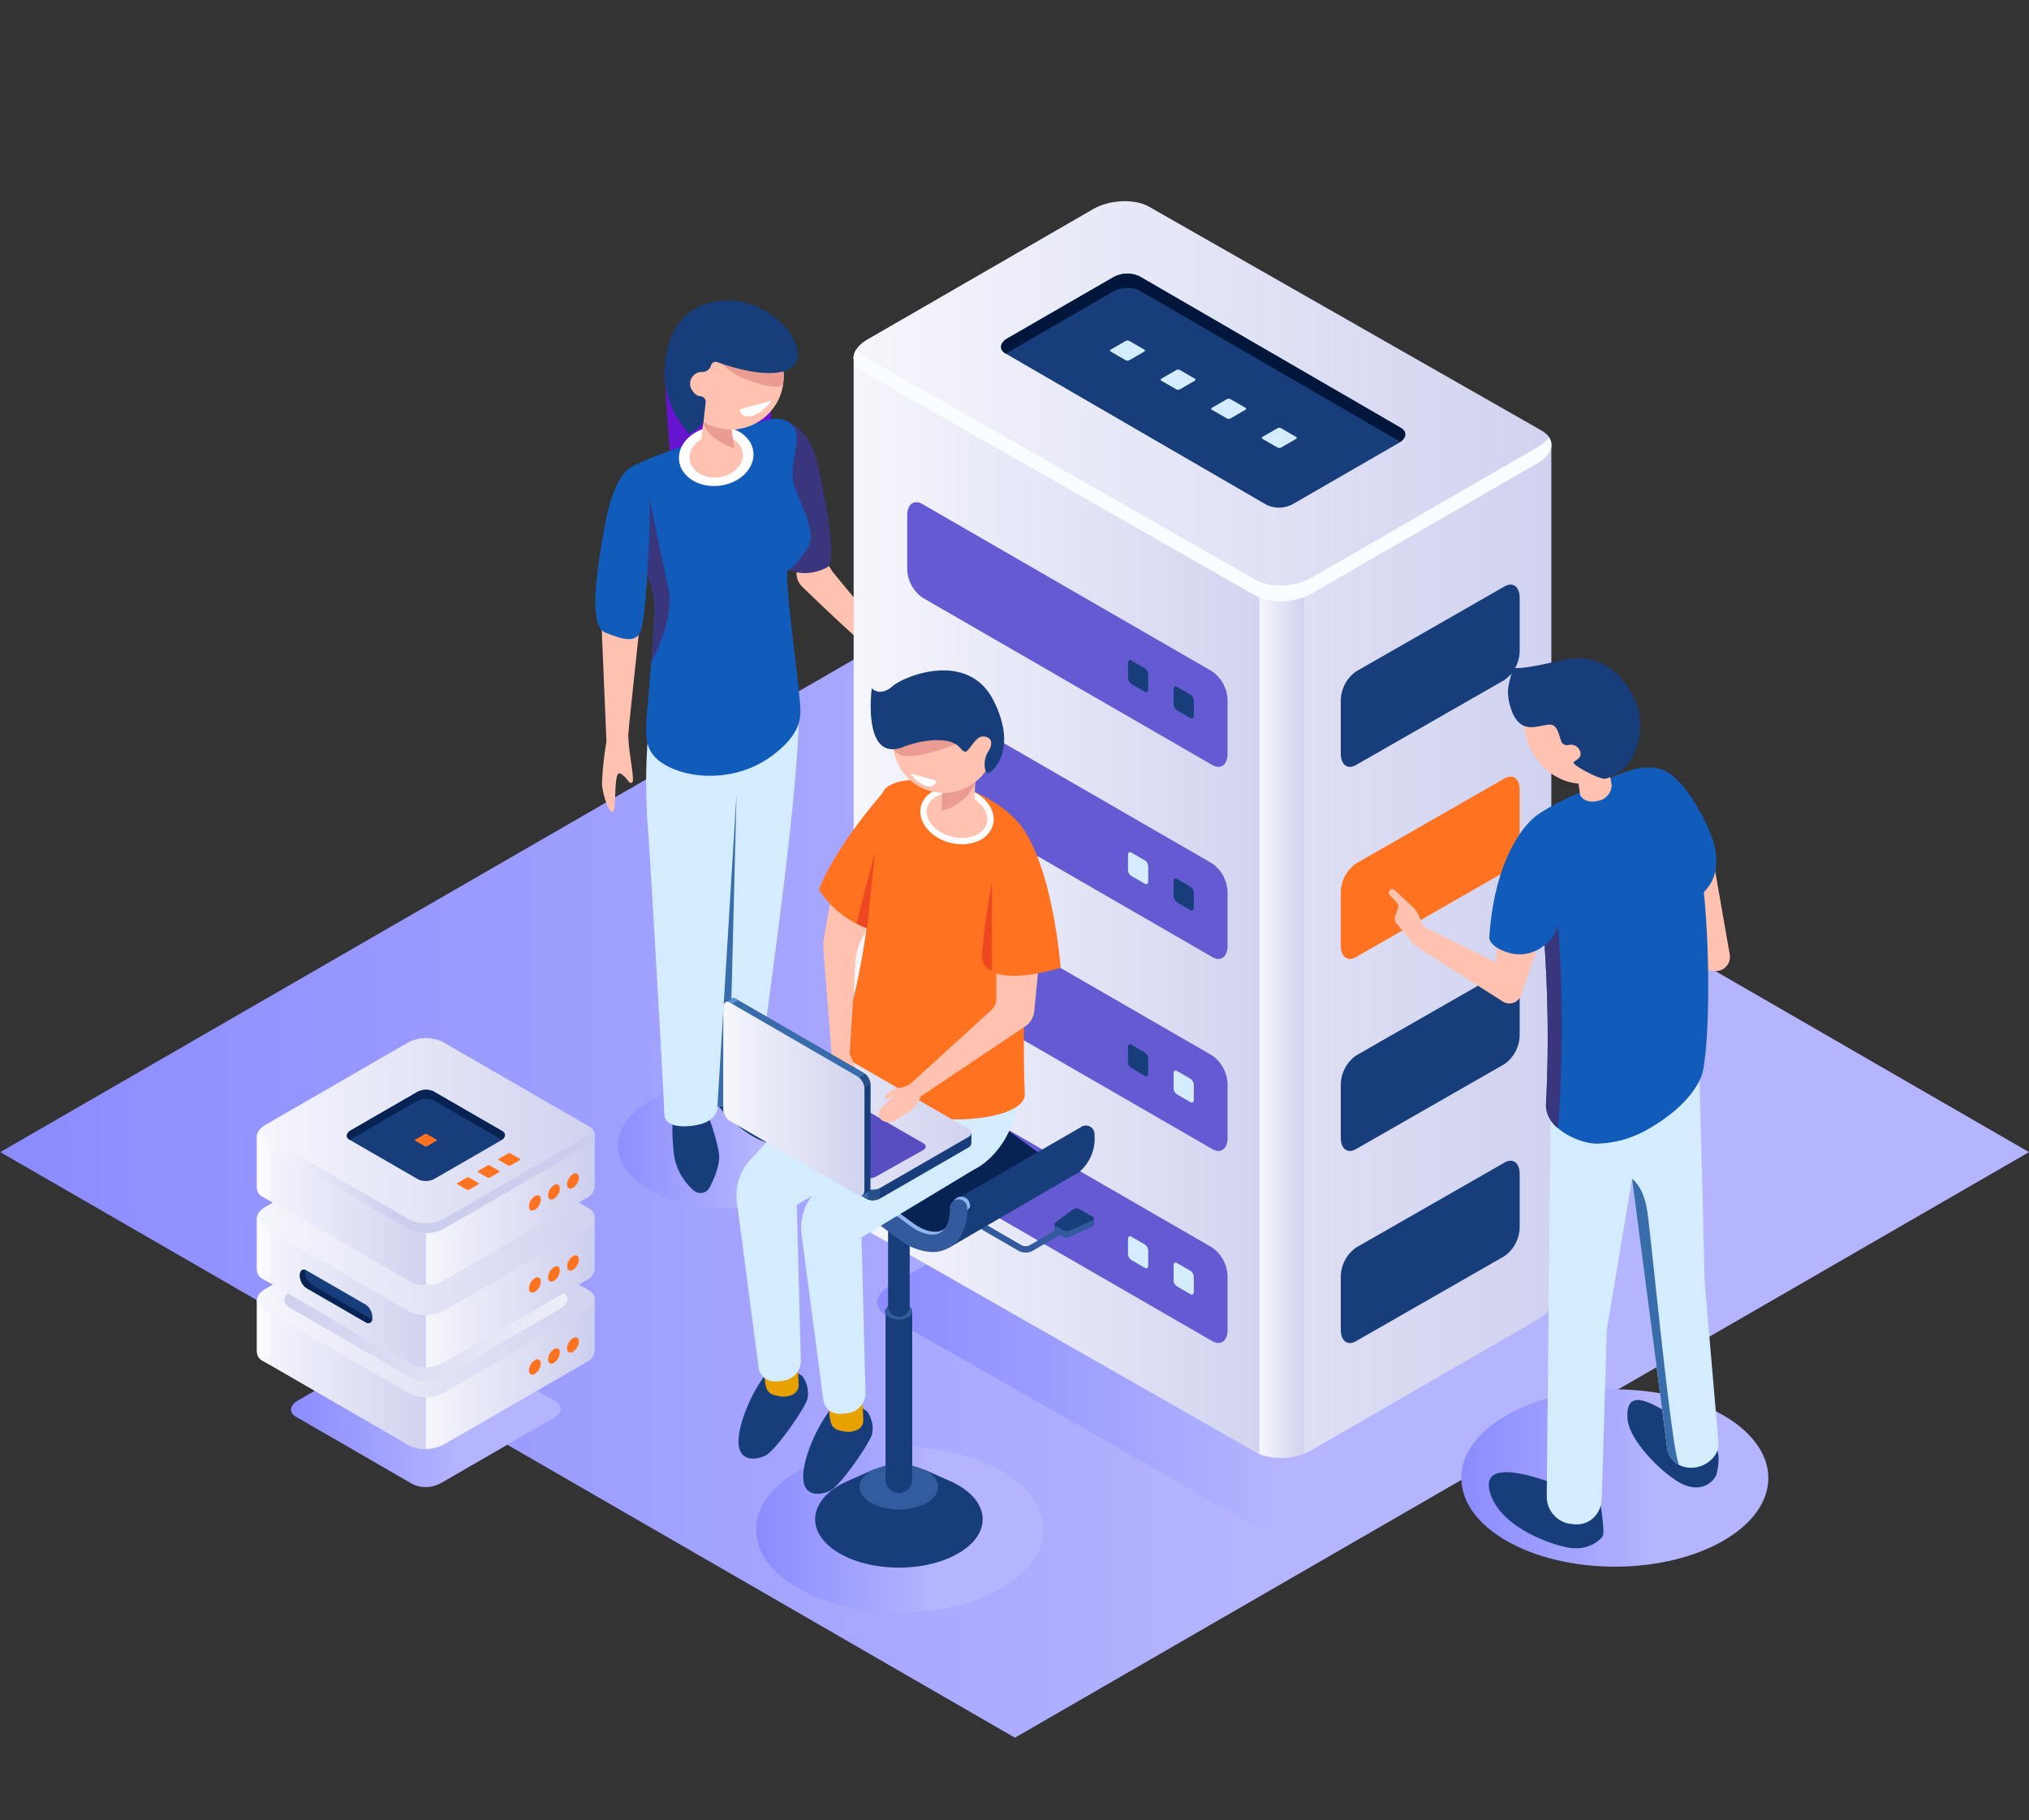 <svg xmlns="http://www.w3.org/2000/svg" xmlns:xlink="http://www.w3.org/1999/xlink" width="330.043" height="296" viewBox="0 0 330.043 296"><rect x="0" y="0" width="330.043" height="296" fill="#333333" stroke="none"/><defs><linearGradient id="a" y1="0.5" x2="1" y2="0.5" gradientUnits="objectBoundingBox"><stop offset="0" stop-color="#8b8bff"/><stop offset="0.617" stop-color="#b4b4ff"/></linearGradient><clipPath id="b"><rect width="330" height="295" fill="#fff"/></clipPath><linearGradient id="f" x1="-0.219" y1="0.5" x2="1.119" y2="0.5" gradientUnits="objectBoundingBox"><stop offset="0" stop-color="#fff"/><stop offset="0" stop-color="#fefeff"/><stop offset="1" stop-color="#ccceee"/></linearGradient><linearGradient id="k" x1="0.376" y1="0.5" x2="1.01" y2="0.5" gradientUnits="objectBoundingBox"><stop offset="0" stop-color="#fff"/><stop offset="1" stop-color="#ccceee"/></linearGradient><linearGradient id="m" x1="-0.273" x2="8.009" xlink:href="#k"/><linearGradient id="p" x1="1.539" x2="-0.068" xlink:href="#k"/><linearGradient id="ab" x1="-0.033" x2="0.409" xlink:href="#k"/><radialGradient id="ad" cx="-6.323" cy="0.107" r="7.399" gradientTransform="translate(0.099) scale(0.803 1)" gradientUnits="objectBoundingBox"><stop offset="0" stop-color="#01c8ef"/><stop offset="0.089" stop-color="#02bee8"/><stop offset="0.239" stop-color="#07a4d7"/><stop offset="0.429" stop-color="#107bba"/><stop offset="0.446" stop-color="#1177b8"/><stop offset="1" stop-color="#112564"/></radialGradient></defs><g transform="translate(-1231 -1377)"><rect width="330" height="296" transform="translate(1231 1377)" fill="rgba(255,234,234,0)" opacity="0.96"/><path d="M629.252,329.815,464.262,234.6l-165.01,95.211L464.3,425.047Z" transform="translate(931.792 1234.552)" fill="url(#a)"/><g transform="translate(1231 1377)" clip-path="url(#b)"><g transform="translate(-184.374 -8.607)"><g transform="translate(281.204 57.48)"><path d="M333.38,246.587c-6.926,4-18.157,4-25.084,0s-6.927-10.484,0-14.482,18.157-4,25.085,0S340.307,242.588,333.38,246.587Z" transform="translate(-299.416 -101.94)" fill="url(#a)"/><path d="M24.971,0c13.791,0,24.97,6.455,24.97,14.417S38.762,28.834,24.971,28.834,0,22.379,0,14.417,11.18,0,24.971,0Z" transform="translate(140.872 177.077)" fill="url(#a)"/><path d="M313.013,77.594s.463,9.538,1.188,15.949,16.164-4.924,16.164-4.924v-7.3Z" transform="translate(-301.763 -66.068)" fill="#6614cf"/><g transform="translate(0 3.455)"><path d="M323.738,231.872c.232.579,4.232,5.449,8.231,6.666a9.2,9.2,0,0,0,3.675.508,1.211,1.211,0,0,0,.985-1.614,15.2,15.2,0,0,0-7.674-8.458C322.172,225.611,323.738,231.872,323.738,231.872Z" transform="translate(-304.265 -105.129)" fill="#173d7a"/><path d="M320.3,235.53a33.109,33.109,0,0,1,1.971,6.492c.282,1.8-.707,4.146-1.522,5.7a1.664,1.664,0,0,1-2.594.449,9.623,9.623,0,0,1-3.246-6.206c-.464-4.985,0-5.855,0-5.855Z" transform="translate(-302.164 -106.916)" fill="#173d7a"/><path d="M309.342,155.059a94.9,94.9,0,0,0,0,13.245c.522,6.956,2.39,39.488,2.738,47.314,0,0-.174,2.37,4.413,1.848s4.217-3.152,4.217-3.152,6.442-.087,6.645-3.884,6.6-45.342,6.6-60.279Z" transform="translate(-300.839 -86.701)" fill="#d4ecff"/><path d="M343.925,113.977l3.156,4.889,10.849,13.1a2.431,2.431,0,0,1-1.723,1.534c-1.055.249-10.179-8.457-14.12-12.277a3.026,3.026,0,0,1-.416-3.845Z" transform="translate(-308.429 -78.137)" fill="#ffc2b0"/><path d="M336.714,87.689s5.014-.131,6.758,7.116,3.111,16.318,1.593,17.072c-4.557,2.263-7.44-.385-7.44-.385Z" transform="translate(-307.375 -71.913)" fill="#3a367e"/><path d="M330.488,88a4.1,4.1,0,0,0-2.706-.149c-4.271,1.227-20.331,5.939-22.978,8.2-3.058,2.614,4.586,17.3,4.476,22.117s-.653,10.493-1.078,15.729-1,8.106,3.28,10.33,11.593,2.329,17.065-1.841,4.48-7.023,4.252-10.051-2.091-16.12-1.929-19.837a14.07,14.07,0,0,0,3.357-3.857c1.428-2.436-1.1-6.914-2.142-9.826s.591-6.24.267-8.615A2.7,2.7,0,0,0,330.488,88Z" transform="translate(-299.648 -71.912)" fill="#115cbb"/><ellipse cx="6.083" cy="4.829" rx="6.083" ry="4.829" transform="translate(13.025 17.847) rotate(-7.296)" fill="#fff"/><path d="M327.015,94.037c.242,1.891-1.492,3.67-3.874,3.976s-4.508-.981-4.751-2.871,1.492-3.67,3.874-3.976S326.773,92.146,327.015,94.037Z" transform="translate(-303.031 -72.725)" fill="#ffc2b0"/><path d="M325.2,86.337s-2.9-2.384-3.468-1.176-1.039,6.39-1.039,6.39L326.45,93.1l-.874-5.25S326.727,86.869,325.2,86.337Z" transform="translate(-303.581 -71.233)" fill="#ffc2b0"/><circle cx="8.596" cy="8.596" r="8.596" transform="translate(13.116 0.656) rotate(-2.188)" fill="#ffc2b0"/><path d="M321.481,87.107c-.051.27-.1.561-.147.857.579,2.99,5.054,4.3,5.054,4.3l-.662-3.973s.543-.46.389-.921C324.347,86.812,322.118,86.318,321.481,87.107Z" transform="translate(-303.733 -71.678)" fill="#ea9c92"/><circle cx="8.596" cy="8.596" r="8.596" transform="translate(13.116 0.656) rotate(-2.188)" fill="#ffc2b0"/><path d="M299.392,126.378l.962,23,3.363.347,2.189-20.708Z" transform="translate(-298.538 -81.073)" fill="#ffc2b0"/><path d="M312.554,118.969c-1.114-4.912-3.312-15.765-3.312-15.765L308.3,114c1.084,3.2,2.016,6.139,1.977,7.842-.065,2.827-.28,5.951-.531,9.108v.01S313.667,123.881,312.554,118.969Z" transform="translate(-300.648 -75.586)" fill="#3a367e"/><path d="M304.071,98.026s-2.69,1.027-4.212,9.288-2.66,16.534.053,17.6,4.98,1.868,5.778-.341,1.292-12.854,1.393-16.684S307.33,98.782,304.071,98.026Z" transform="translate(-298.273 -74.36)" fill="#115cbb"/><path d="M360.86,136.222a7.215,7.215,0,0,1,2.509,1.682,16.242,16.242,0,0,1,1.714,2.3c.838,1.249,1.544,3.95,1.033,4.287s-3.432-4.522-3.9-3.392,0,2.174-.6,2.191-2.7-4.884-4.353-6.4S360.86,136.222,360.86,136.222Z" transform="translate(-312.163 -83.347)" fill="#ffc2b0"/><path d="M324.308,218.472a13.17,13.17,0,0,0,1.841-.191h0l1.261-50.57Z" transform="translate(-304.437 -90.859)" fill="#396caa"/></g><path d="M300.45,155.4a52.034,52.034,0,0,0-.755,7.089c.134,1.72,1.054,4.557,1.752,4.5s.023-6.916,1.25-6.233,1.356,1.854,1.912,1.44-.969-6.273-.562-8.815S300.45,155.4,300.45,155.4Z" transform="translate(-298.606 -83.828)" fill="#ffc2b0"/><path d="M329.546,78.291c4.312,1.531,5.152.6,5.193.547.04-.26.071-.524.087-.791a8.575,8.575,0,0,0-.287-2.746l-11.188-1.51a12.194,12.194,0,0,0,6.195,4.5Z" transform="translate(-304.211 -65.167)" fill="#ea9c92"/><path d="M332.686,66.808c-1.017-.872-4.684-5.179-11.253-4.162-4.106.635-7.568,3.436-8.335,9.825a14.687,14.687,0,0,0,3.973,11.681,3.53,3.53,0,0,0,.467-.237c1.646-1.083,1.823-1.678,1.823-1.684l.364-3.261a.912.912,0,0,0-.82-.9,1.641,1.641,0,0,1-1.2-.733,1.918,1.918,0,0,1,1.379-3.231,1.448,1.448,0,0,0,1.508-1.072.771.771,0,0,1,1.007-.524c2.147.777,7.438,2.452,10.843,1.488C336.792,72.761,333.7,67.679,332.686,66.808Z" transform="translate(-301.76 -62.492)" fill="#173d7a"/><path d="M331.574,84.55l2.629-.722a6.344,6.344,0,0,1-3.088,2.478c-1.833.5-2.118-1.048-2.118-1.048Z" transform="translate(-305.547 -67.543)" fill="#fff"/></g><g transform="translate(323.217 41.325)"><path d="M419.357,304.7l-59.524-33.941c-2.177-1.257-1.9-3.452.609-4.9l34.249-19.773c2.513-1.452,6.316-1.609,8.493-.353l59.525,33.942c2.177,1.256,1.9,3.452-.61,4.9L427.85,304.348C425.336,305.8,421.534,305.957,419.357,304.7Z" transform="translate(-354.513 -89.519)" fill="url(#a)"/><path d="M466.826,225.795h0V86.832l-55.245-14.46L401.4,66.5c-2.335-1.349-6.414-1.179-9.111.378L382.8,72.356l-29.465-.016,8.725,134.15a2.64,2.64,0,0,0,1.565,2.441l55.13,41.6c2.335,1.348,6.414,1.179,9.111-.378l36.741-21.213C466.163,228.04,466.913,226.878,466.826,225.795Z" transform="translate(-353.323 -47.069)" fill="url(#f)"/><path d="M397.177,65.6a10.515,10.515,0,0,0-4.884,1.281L382.8,72.358l-29.465-.016V211.679a2.641,2.641,0,0,0,1.565,2.442l63.855,36.411a8.24,8.24,0,0,0,4.228.9l.659-140.207Z" transform="translate(-353.321 -47.071)" fill="url(#f)"/><path d="M439.817,264.459a10.384,10.384,0,0,0,7.284-.083V123.21h-7.284Z" transform="translate(-373.799 -60.712)" fill="url(#f)"/><path d="M418.751,105.5,354.9,69.085c-2.336-1.349-2.042-3.7.654-5.26l36.741-21.213c2.7-1.557,6.776-1.726,9.111-.378l63.856,36.411c2.335,1.349,2.042,3.7-.654,5.26l-36.741,21.213C425.166,106.675,421.087,106.844,418.751,105.5Z" transform="translate(-353.319 -41.325)" fill="url(#f)"/><path d="M464.6,88.812l-36.741,21.213c-2.7,1.557-6.776,1.726-9.111.378L354.9,73.991a3.513,3.513,0,0,1-1.165-1.034c-.8,1.291-.439,2.692,1.165,3.618l63.855,36.411c2.335,1.348,6.414,1.179,9.111-.378L464.6,91.4c2.1-1.21,2.732-2.9,1.82-4.226a5.094,5.094,0,0,1-1.82,1.638Z" transform="translate(-353.319 -48.814)" fill="#fafdff"/><g transform="translate(23.987 11.78)"><path d="M428,94.394,385.485,69.75c-1.093-.631-.956-1.733.306-2.461l17.193-9.927a4.742,4.742,0,0,1,4.263-.177l24.792,14.371,17.722,10.273c1.093.631.956,1.733-.306,2.461l-17.193,9.927a4.739,4.739,0,0,1-4.262.177Z" transform="translate(-384.747 -56.759)" fill="#173d7a"/><g transform="translate(17.734 10.878)"><path d="M410.548,74.231l-2.464-1.423c-.151-.087-.132-.24.043-.34l2.378-1.373a.655.655,0,0,1,.59-.024l2.464,1.422c.151.088.132.24-.042.34l-2.379,1.374a.657.657,0,0,1-.59.024Z" transform="translate(-407.982 -71.012)" fill="#d4ecff"/><path d="M421.331,80.431l-2.463-1.422c-.151-.088-.133-.24.042-.34l2.379-1.374a.657.657,0,0,1,.59-.024l2.463,1.423c.151.087.133.24-.042.34l-2.379,1.373a.655.655,0,0,1-.59.024Z" transform="translate(-410.536 -72.48)" fill="#d4ecff"/><path d="M432.115,86.632l-2.464-1.423c-.151-.087-.132-.24.042-.34l2.379-1.373a.652.652,0,0,1,.59-.024l2.464,1.422c.151.087.132.24-.043.34L432.7,86.608a.657.657,0,0,1-.59.024Z" transform="translate(-413.089 -73.948)" fill="#d4ecff"/><path d="M442.9,92.832l-2.464-1.422c-.151-.088-.132-.24.043-.341l2.378-1.373a.657.657,0,0,1,.59-.024l2.464,1.422c.151.088.132.24-.042.341l-2.379,1.373a.654.654,0,0,1-.59.024Z" transform="translate(-415.642 -75.416)" fill="#d4ecff"/></g><path d="M385.485,69.75l.05.029a2.94,2.94,0,0,1,.256-.176l17.193-9.926a4.739,4.739,0,0,1,4.263-.177L449.71,84.115c1.007-.721,1.06-1.7.05-2.286L407.247,57.185a4.739,4.739,0,0,0-4.263.177l-17.193,9.927C384.53,68.017,384.392,69.119,385.485,69.75Z" transform="translate(-384.747 -56.759)" fill="#00173b"/></g><g transform="translate(8.731 48.955)"><path d="M414.4,148.215l-47.183-27.241a5.9,5.9,0,0,1-2.463-4.706v-8.644c0-1.813,1.1-2.647,2.463-1.862L414.4,133a5.9,5.9,0,0,1,2.463,4.705v8.644C416.868,148.166,415.765,149,414.4,148.215Z" transform="translate(-364.759 -105.466)" fill="#645ad2"/><g transform="translate(35.909 25.682)"><path d="M424.276,149.868l-2.217-1.281a1.286,1.286,0,0,1-.537-1.026v-2.368c0-.4.24-.577.537-.406l2.217,1.281a1.285,1.285,0,0,1,.537,1.026v2.368C424.813,149.857,424.573,150.039,424.276,149.868Z" transform="translate(-414.108 -140.443)" fill="#173d7a"/><path d="M414.562,144.259l-2.217-1.28a1.287,1.287,0,0,1-.537-1.026v-2.368c0-.4.24-.577.537-.406l2.217,1.28a1.286,1.286,0,0,1,.537,1.026v2.368C415.1,144.248,414.859,144.43,414.562,144.259Z" transform="translate(-411.808 -139.115)" fill="#173d7a"/></g></g><g transform="translate(8.731 80.186)"><path d="M414.4,189.135l-47.183-27.241a5.9,5.9,0,0,1-2.463-4.705v-8.644c0-1.813,1.1-2.648,2.463-1.862L414.4,173.924a5.9,5.9,0,0,1,2.463,4.706v8.644C416.868,189.087,415.765,189.92,414.4,189.135Z" transform="translate(-364.759 -146.386)" fill="#645ad2"/><g transform="translate(35.909 25.682)"><path d="M424.276,190.788l-2.217-1.28a1.286,1.286,0,0,1-.537-1.026v-2.368c0-.4.24-.577.537-.406l2.217,1.28a1.286,1.286,0,0,1,.537,1.026v2.368C424.813,190.777,424.573,190.959,424.276,190.788Z" transform="translate(-414.108 -181.363)" fill="#173d7a"/><path d="M414.562,185.18l-2.217-1.281a1.286,1.286,0,0,1-.537-1.026V180.5c0-.4.24-.577.537-.406l2.217,1.281a1.285,1.285,0,0,1,.537,1.026v2.368C415.1,185.169,414.859,185.351,414.562,185.18Z" transform="translate(-411.808 -180.035)" fill="#d4ecff"/></g></g><g transform="translate(8.731 111.419)"><path d="M414.4,230.055l-47.183-27.241a5.9,5.9,0,0,1-2.463-4.706v-8.644c0-1.813,1.1-2.647,2.463-1.862L414.4,214.843a5.9,5.9,0,0,1,2.463,4.705v8.644C416.868,230.007,415.765,230.84,414.4,230.055Z" transform="translate(-364.759 -187.307)" fill="#645ad2"/><g transform="translate(35.909 25.682)"><path d="M424.276,231.709l-2.217-1.281a1.286,1.286,0,0,1-.537-1.026v-2.368c0-.4.24-.577.537-.406l2.217,1.281a1.285,1.285,0,0,1,.537,1.026V231.3C424.813,231.7,424.573,231.88,424.276,231.709Z" transform="translate(-414.108 -222.284)" fill="#d4ecff"/><path d="M414.562,226.1l-2.217-1.28a1.287,1.287,0,0,1-.537-1.026v-2.368c0-.4.24-.577.537-.406l2.217,1.28a1.286,1.286,0,0,1,.537,1.026v2.368C415.1,226.089,414.859,226.271,414.562,226.1Z" transform="translate(-411.808 -220.956)" fill="#173d7a"/></g></g><g transform="translate(8.731 142.65)"><path d="M414.4,270.976l-47.183-27.241a5.9,5.9,0,0,1-2.463-4.706v-8.644c0-1.814,1.1-2.648,2.463-1.862L414.4,255.764a5.9,5.9,0,0,1,2.463,4.706v8.644C416.868,270.928,415.765,271.761,414.4,270.976Z" transform="translate(-364.759 -228.227)" fill="#645ad2"/><g transform="translate(35.909 25.682)"><path d="M424.276,272.629l-2.217-1.28a1.287,1.287,0,0,1-.537-1.026v-2.368c0-.4.24-.577.537-.406l2.217,1.28a1.285,1.285,0,0,1,.537,1.026v2.368C424.813,272.618,424.573,272.8,424.276,272.629Z" transform="translate(-414.108 -263.204)" fill="#d4ecff"/><path d="M414.562,267.021l-2.217-1.281a1.286,1.286,0,0,1-.537-1.026v-2.368c0-.4.24-.577.537-.406l2.217,1.281a1.285,1.285,0,0,1,.537,1.026v2.368C415.1,267.01,414.859,267.192,414.562,267.021Z" transform="translate(-411.808 -261.876)" fill="#d4ecff"/></g></g><g transform="translate(79.254 62.356)"><path d="M459.622,152.372l24.172-13.84a5.9,5.9,0,0,0,2.463-4.706v-8.644c0-1.813-1.1-2.647-2.463-1.862l-24.172,13.84a5.9,5.9,0,0,0-2.463,4.705v8.644C457.159,152.323,458.262,153.157,459.622,152.372Z" transform="translate(-457.159 -123.025)" fill="#173d7a"/><path d="M459.622,193.292l24.172-13.84a5.9,5.9,0,0,0,2.463-4.706V166.1c0-1.813-1.1-2.648-2.463-1.862l-24.172,13.84a5.9,5.9,0,0,0-2.463,4.706v8.644C457.159,193.244,458.262,194.078,459.622,193.292Z" transform="translate(-457.159 -132.713)" fill="#ff7220"/><path d="M459.622,234.212l24.172-13.839a5.9,5.9,0,0,0,2.463-4.706v-8.644c0-1.813-1.1-2.647-2.463-1.862L459.622,219a5.9,5.9,0,0,0-2.463,4.705v8.644C457.159,234.164,458.262,235,459.622,234.212Z" transform="translate(-457.159 -142.402)" fill="#173d7a"/><path d="M459.622,275.133l24.172-13.84a5.9,5.9,0,0,0,2.463-4.706v-8.644c0-1.814-1.1-2.648-2.463-1.862l-24.172,13.84a5.9,5.9,0,0,0-2.463,4.706v8.644C457.159,275.085,458.262,275.919,459.622,275.133Z" transform="translate(-457.159 -152.09)" fill="#173d7a"/></g></g><g transform="translate(226.178 177.429)"><path d="M253.251,307.006l-19.034-10.99c-1.169-.675-1.022-1.852.327-2.632l18.379-10.611a5.065,5.065,0,0,1,4.557-.189l19.035,10.99c1.168.675,1.021,1.853-.327,2.632l-18.379,10.611A5.067,5.067,0,0,1,253.251,307.006Z" transform="translate(-227.894 -234.443)" fill="url(#a)"/><g transform="translate(0 26.676)"><path d="M281.115,282.284h0V274.06l-18.441-.011-6.375-3.68a6.345,6.345,0,0,0-5.707.237l-5.947,3.434-18.457-.011v8.459a1.653,1.653,0,0,0,.98,1.529L251,297.779a6.347,6.347,0,0,0,5.707-.237l23.015-13.288A2.26,2.26,0,0,0,281.115,282.284Z" transform="translate(-226.179 -258.199)" fill="url(#k)"/><path d="M253.651,269.8a6.583,6.583,0,0,0-3.06.8l-5.947,3.434-18.457-.011v8.459a1.653,1.653,0,0,0,.98,1.529L251,297.78a5.176,5.176,0,0,0,2.649.566Z" transform="translate(-226.179 -258.201)" fill="url(#f)"/><path d="M228.276,275.343h-2.089V283.8a1.653,1.653,0,0,0,.98,1.529l1.109.64Z" transform="translate(-226.179 -259.511)" fill="url(#m)"/><path d="M259.183,303.7a6.5,6.5,0,0,0,4.562-.052v-9.6h-4.562Z" transform="translate(-233.992 -263.939)" fill="url(#m)"/><path d="M251,285.752l-23.835-13.761c-1.463-.845-1.28-2.32.41-3.3l23.015-13.288a6.343,6.343,0,0,1,5.707-.237l23.836,13.761c1.463.845,1.279,2.32-.41,3.3l-23.015,13.287a6.342,6.342,0,0,1-5.708.233Z" transform="translate(-226.178 -254.601)" fill="url(#f)"/><path d="M252.81,284.072,232.836,272.54c-1.227-.708-1.072-1.944.343-2.761l19.287-11.136a5.315,5.315,0,0,1,4.782-.2l19.975,11.533c1.226.708,1.072,1.944-.343,2.761l-19.287,11.135A5.317,5.317,0,0,1,252.81,284.072Z" transform="translate(-227.558 -255.398)" fill="url(#p)"/><g transform="translate(44.243 21.991)"><path d="M286.071,288.788a2.126,2.126,0,0,1-.962,1.667c-.532.308-.962.059-.962-.556a2.129,2.129,0,0,1,.962-1.668C285.64,287.924,286.071,288.173,286.071,288.788Z" transform="translate(-284.146 -284.523)" fill="#ff7220"/><path d="M290.13,286.445a2.127,2.127,0,0,1-.963,1.667c-.531.308-.962.059-.962-.556a2.131,2.131,0,0,1,.962-1.668C289.7,285.581,290.13,285.83,290.13,286.445Z" transform="translate(-285.107 -283.969)" fill="#ff7220"/><path d="M294.188,284.1a2.128,2.128,0,0,1-.962,1.667c-.532.307-.963.058-.963-.556a2.128,2.128,0,0,1,.963-1.668C293.756,283.238,294.188,283.487,294.188,284.1Z" transform="translate(-286.068 -283.414)" fill="#ff7220"/></g></g><g transform="translate(0 13.338)"><path d="M281.115,264.809h0v-8.225l-18.441-.011-6.375-3.68a6.342,6.342,0,0,0-5.707.237l-5.947,3.433-18.457-.01v8.458a1.653,1.653,0,0,0,.98,1.529L251,280.3a6.342,6.342,0,0,0,5.707-.237l23.015-13.288a2.26,2.26,0,0,0,1.393-1.966Z" transform="translate(-226.179 -240.724)" fill="url(#k)"/><path d="M253.651,252.329a6.583,6.583,0,0,0-3.06.8l-5.947,3.433-18.457-.01v8.458a1.653,1.653,0,0,0,.98,1.529L251,280.3a5.16,5.16,0,0,0,2.649.566Z" transform="translate(-226.179 -240.725)" fill="url(#f)"/><path d="M228.276,257.867h-2.089v8.458a1.653,1.653,0,0,0,.98,1.529l1.109.64Z" transform="translate(-226.179 -242.036)" fill="url(#m)"/><path d="M259.183,286.222a6.5,6.5,0,0,0,4.562-.053v-9.6h-4.562Z" transform="translate(-233.992 -246.463)" fill="url(#m)"/><path d="M251,268.276l-23.835-13.762c-1.463-.844-1.28-2.319.41-3.295l23.015-13.288a6.345,6.345,0,0,1,5.707-.237l23.836,13.762c1.463.844,1.279,2.319-.41,3.295L256.708,268.04a6.342,6.342,0,0,1-5.708.236Z" transform="translate(-226.178 -237.125)" fill="url(#f)"/><path d="M252.81,266.6l-19.974-11.533c-1.227-.708-1.072-1.944.343-2.761l19.287-11.136a5.316,5.316,0,0,1,4.782-.2l19.976,11.53c1.226.708,1.072,1.944-.343,2.761L257.593,266.4a5.317,5.317,0,0,1-4.783.2Z" transform="translate(-227.558 -237.922)" fill="url(#p)"/><g transform="translate(44.243 21.662)"><path d="M286.071,271.312a2.126,2.126,0,0,1-.962,1.668c-.532.307-.962.058-.962-.556a2.126,2.126,0,0,1,.962-1.668C285.64,270.449,286.071,270.7,286.071,271.312Z" transform="translate(-284.146 -266.719)" fill="#ff7220"/><path d="M290.13,268.969a2.128,2.128,0,0,1-.963,1.668c-.531.307-.962.058-.962-.556a2.128,2.128,0,0,1,.962-1.668C289.7,268.106,290.13,268.355,290.13,268.969Z" transform="translate(-285.107 -266.164)" fill="#ff7220"/><ellipse cx="1.361" cy="0.786" rx="1.361" ry="0.786" transform="matrix(0.5, -0.866, 0.866, 0.5, 5.796, 2.358)" fill="#ff7220"/></g></g><path d="M281.115,247.333h0v-8.224l-18.441-.011-6.375-3.68a6.342,6.342,0,0,0-5.707.237l-5.947,3.434-18.457-.011v8.458a1.654,1.654,0,0,0,.98,1.53L251,262.827a6.342,6.342,0,0,0,5.707-.237l23.018-13.29a2.261,2.261,0,0,0,1.39-1.967Z" transform="translate(-226.179 -223.248)" fill="url(#k)"/><path d="M253.651,234.854a6.583,6.583,0,0,0-3.06.8l-5.947,3.434-18.457-.011v8.458a1.654,1.654,0,0,0,.98,1.53L251,262.828a5.169,5.169,0,0,0,2.649.566Z" transform="translate(-226.179 -223.25)" fill="url(#f)"/><path d="M228.276,240.392h-2.089v8.458a1.654,1.654,0,0,0,.98,1.53l1.109.64Z" transform="translate(-226.179 -224.56)" fill="url(#m)"/><path d="M259.183,268.747a6.5,6.5,0,0,0,4.562-.052v-9.6h-4.562Z" transform="translate(-233.992 -228.988)" fill="url(#m)"/><path d="M251,250.8l-23.834-13.76c-1.463-.845-1.28-2.32.41-3.295l23.015-13.288a6.342,6.342,0,0,1,5.707-.237l23.836,13.761c1.463.845,1.279,2.32-.41,3.295l-23.015,13.288A6.342,6.342,0,0,1,251,250.8Z" transform="translate(-226.178 -219.65)" fill="url(#f)"/><path d="M279.724,240.3l-23.015,13.288a6.345,6.345,0,0,1-5.708.237l-23.835-13.762a2.2,2.2,0,0,1-.73-.647,1.533,1.533,0,0,0,.73,2.266L251,255.447a6.342,6.342,0,0,0,5.708-.237l23.015-13.288c1.313-.757,1.711-1.817,1.139-2.647a3.19,3.19,0,0,1-1.138,1.025Z" transform="translate(-226.178 -224.297)" fill="url(#ab)"/><g transform="translate(44.243 21.991)"><path d="M286.071,253.837a2.126,2.126,0,0,1-.962,1.667c-.532.308-.962.059-.962-.556a2.129,2.129,0,0,1,.962-1.668C285.64,252.973,286.071,253.222,286.071,253.837Z" transform="translate(-284.146 -249.572)" fill="#ff7220"/><path d="M290.13,251.494a2.127,2.127,0,0,1-.963,1.667c-.531.307-.962.058-.962-.556a2.13,2.13,0,0,1,.962-1.668C289.7,250.63,290.13,250.879,290.13,251.494Z" transform="translate(-285.107 -249.018)" fill="#ff7220"/><path d="M294.188,249.15a2.128,2.128,0,0,1-.962,1.668c-.532.307-.963.058-.963-.556a2.128,2.128,0,0,1,.963-1.668C293.756,248.287,294.188,248.536,294.188,249.15Z" transform="translate(-286.068 -248.463)" fill="#ff7220"/></g><g transform="translate(14.617 8.408)"><path d="M256.945,245.243,245.791,238.8c-.685-.4-.6-1.086.192-1.542l10.77-6.218a2.972,2.972,0,0,1,2.671-.111l11.154,6.44c.685.4.6,1.085-.192,1.542l-10.77,6.218A2.967,2.967,0,0,1,256.945,245.243Z" transform="translate(-245.329 -230.666)" fill="#173d7a"/><path d="M261.449,242.075l-1.543-.891c-.1-.054-.082-.15.027-.213l1.49-.86a.412.412,0,0,1,.369-.016l1.543.891c.1.054.083.15-.026.213l-1.491.861a.414.414,0,0,1-.369.015Z" transform="translate(-248.765 -232.89)" fill="#ff7220"/><path d="M270.406,251.334l-1.543-.891c-.1-.055-.082-.15.027-.214l1.491-.86a.409.409,0,0,1,.369-.015l1.543.891c.1.055.082.15-.027.214l-1.49.86a.411.411,0,0,1-.37.015Z" transform="translate(-250.886 -235.082)" fill="#ff7220"/><path d="M274.824,248.759l-1.543-.891c-.1-.055-.082-.15.027-.214l1.49-.86a.409.409,0,0,1,.369-.015l1.543.891c.1.055.083.15-.026.214l-1.491.86A.409.409,0,0,1,274.824,248.759Z" transform="translate(-251.932 -234.472)" fill="#ff7220"/><path d="M279.24,246.184l-1.543-.891c-.1-.054-.083-.15.027-.213l1.49-.86a.409.409,0,0,1,.369-.015l1.543.891c.1.055.083.15-.027.214l-1.49.86A.414.414,0,0,1,279.24,246.184Z" transform="translate(-252.977 -233.863)" fill="#ff7220"/><path d="M245.791,238.8l.031.018a1.907,1.907,0,0,1,.16-.111l10.77-6.218a2.968,2.968,0,0,1,2.671-.111l11.123,6.422c.631-.452.664-1.067.031-1.432l-11.154-6.44a2.972,2.972,0,0,0-2.671.111l-10.77,6.218C245.192,237.718,245.106,238.408,245.791,238.8Z" transform="translate(-245.329 -230.666)" fill="#072353"/></g><path d="M246.041,277.558l-9.65-5.571a2.579,2.579,0,0,1-1.077-2.058h0c0-.793.482-1.158,1.077-.814l9.65,5.572a2.58,2.58,0,0,1,1.077,2.058h0C247.117,277.537,246.635,277.9,246.041,277.558Z" transform="translate(-228.341 -231.331)" fill="#173d7a"/><path d="M246.9,277.028l-9.65-5.572a2.578,2.578,0,0,1-1.078-2.058,1.513,1.513,0,0,1,.044-.359c-.514-.187-.907.175-.907.89a2.579,2.579,0,0,0,1.077,2.058l9.65,5.571a.642.642,0,0,0,1.033-.456A1.053,1.053,0,0,1,246.9,277.028Z" transform="translate(-228.341 -231.332)" fill="#072353"/></g><g transform="translate(410.279 114.429)"><path d="M530.437,302.132a4.635,4.635,0,0,1,2.614,4.633,7.809,7.809,0,0,1-.381,2.265c-.538,1.13-2.3,2.68-5.117,1.568s-9.065-6.986-9.3-10.83C517.819,292.626,525.984,300.23,530.437,302.132Z" transform="translate(-479.428 -174.909)" fill="#173d7a"/><path d="M506.906,317.584s.675,4.118.347,4.872-2.287,2.365-5.181,2.017-11.22-3.219-13.074-8.707c-2.875-8.507,16.071.639,16.071.639Z" transform="translate(-472.435 -178.549)" fill="#173d7a"/><path d="M501.694,231.852l-.645,64.276a4.5,4.5,0,0,0,3.5,4.456c.243.041.5.075.782.1a4,4,0,0,0,3.819-1.58,4.711,4.711,0,0,0,.859-2.6l.821-27.438,4.1-24.533,5.667,43.42a3.756,3.756,0,0,0,1.558,2.859,4.35,4.35,0,0,0,2.583.7,4.749,4.749,0,0,0,3.436-1.692,3.442,3.442,0,0,0,.821-2.325l-2.247-26.126-.836-33.323Z" transform="translate(-475.359 -158.639)" fill="#d4ecff"/><path d="M533.171,198.658a2.386,2.386,0,0,1-.353-.027l-10.266-1.591a2.31,2.31,0,1,1,.706-4.565l7.085,1.1-2.418-13.848a2.309,2.309,0,0,1,4.55-.795l2.971,17.021a2.308,2.308,0,0,1-2.274,2.706Z" transform="translate(-479.986 -146.556)" fill="#ffc2b0"/><path d="M524.789,162.337s3.431-.2,7.854,8.909-1.634,11.988-1.634,11.988Z" transform="translate(-480.98 -143.08)" fill="#115cbb"/><path d="M509.08,164.642c.154-.063,9.466-6.059,12.909.216,5.612,10.231,5.282,43.165,3.51,47.431-1.64,3.948-5.736,6.858-8.606,8.5a17.191,17.191,0,0,1-8.352,2.376c-2.91.023-8.489-2.564-8.287-6.368.931-17.5-.615-32.244-2.044-46.554C498.209,170.242,499.994,168.32,509.08,164.642Z" transform="translate(-474.686 -143)" fill="#115cbb"/><g transform="translate(3.352 35.65)"><path d="M488.132,205.536a1.991,1.991,0,0,0,.776-.2,2.419,2.419,0,0,0,1.285-1.846l4.428-12.909c.2-1.333-2.129-6.533-3.316-6.753s-4.2,2.139-4.395,3.471l-1.088,11.534-10.928-5.377c-1.134-.6-2.073-1.812-2.743-.69a2.639,2.639,0,0,0,.6,3.4l14.083,8.959A2.01,2.01,0,0,0,488.132,205.536Z" transform="translate(-471.781 -183.815)" fill="#ffc2b0"/></g><path d="M473,194l-.688-1.681a4.462,4.462,0,0,0-1.1-1.588l-2.883-2.658a.56.56,0,0,0-.828.076h0a.559.559,0,0,0,.036.714l1.2,1.309a.78.78,0,0,1,.16.791l-.459,1.285a1.294,1.294,0,0,0,.221,1.261l2.89,3.5Z" transform="translate(-467.389 -149.139)" fill="#ffc2b0"/><path d="M495.984,172.8s-6.217,4.792-7.171,19.376c0,0-.134,1.617,3.458,2.587a6.3,6.3,0,0,0,6.047-1.808,23,23,0,0,0-2.334-20.155Z" transform="translate(-472.462 -145.557)" fill="#115cbb"/><path d="M511.986,158.075,513,163.932a2.683,2.683,0,0,1-2.194,2.552c-2.231.553-2.921-.887-2.921-.887l-1.009-6.6Z" transform="translate(-476.739 -142.071)" fill="#ffc2b0"/><ellipse cx="8.482" cy="9.527" rx="8.482" ry="9.527" transform="translate(18.869 7.585) rotate(-26.565)" fill="#ffc2b0"/><path d="M502.608,152.839a1.092,1.092,0,0,1-.957-.3c-.436-.444-.615-2.8-1.754-3-1.781-.31-5.4,2.476-6.869-3.5-.763-3.108.624-4.208.321-5.93,0,0,.017.887,8.019-1.046s11.874,4.8,12.656,8.194.095,9.307-5.306,11.033c-.9.286-5.282-2.149-5.253-2.572s1.488-.651,1.074-1.8a1.544,1.544,0,0,0-1.931-1.079Z" transform="translate(-473.405 -137.487)" fill="#173d7a"/><path d="M519.234,249.65l5.667,43.421a3.753,3.753,0,0,0,1.558,2.859,4.237,4.237,0,0,0,.484.273c-1.176-.882-4.612-37.328-5.247-41.382S519.234,249.65,519.234,249.65Z" transform="translate(-479.664 -163.753)" fill="#396caa"/></g><path d="M500.6,198.784v.144a218.943,218.943,0,0,1,.22,25.778,4.836,4.836,0,0,0,1.963,3.857,217.513,217.513,0,0,0,0-33.156,5.547,5.547,0,0,1-2.183,3.377Z" transform="translate(-64.973 -36.481)" fill="#3a367e"/><g transform="translate(302.007 117.636)"><ellipse cx="23.38" cy="13.499" rx="23.38" ry="13.499" transform="translate(5.353 126.219)" fill="url(#a)"/><g transform="translate(4.135 65.117)"><g transform="translate(10.823 63.982)"><path d="M368.387,314.076a14.765,14.765,0,0,0-1.873-.9h.019l-3.6-1.6.272.63a23.262,23.262,0,0,0-8.451-.09l.168-.7-4.239,1.878h.025a14.4,14.4,0,0,0-1.585.773c-5.32,3.072-5.32,8.053,0,11.125s13.947,3.072,19.269,0S373.708,317.148,368.387,314.076Z" transform="translate(-345.129 -310.684)" fill="#173d7a"/><path d="M365.514,316.748a9.979,9.979,0,0,1-9.029,0c-2.493-1.44-2.493-3.774,0-5.214a9.977,9.977,0,0,1,9.029,0C368.007,312.974,368.007,315.308,365.514,316.748Z" transform="translate(-347.375 -310.455)" fill="#335c9f"/></g><g transform="translate(22.193 37.867)"><path d="M362.307,307.4h0a2.17,2.17,0,0,1-2.171-2.17V277.794h4.341v27.438a2.17,2.17,0,0,1-2.17,2.168Z" transform="translate(-360.052 -276.607)" fill="#173d7a"/><path d="M363.807,278.422a3.46,3.46,0,0,1-3.133,0,.955.955,0,0,1,0-1.809,3.465,3.465,0,0,1,3.133,0,.955.955,0,0,1,0,1.809Z" transform="translate(-360.025 -276.239)" fill="#335b9e"/></g><path d="M362.434,270.482h0a1.76,1.76,0,0,1-1.76-1.759V242.931h3.519v25.792A1.759,1.759,0,0,1,362.434,270.482Z" transform="translate(-337.986 -230.486)" fill="#173d7a"/><g transform="translate(36.239 22.374)"><path d="M396.126,259.842v-1.01l1.427-.206,1.6-1.2a1.074,1.074,0,0,1,1.053-.04l1.178.681,1.169-.169v1.023h0a.388.388,0,0,1-.269.308l-3.72,1.657a1.169,1.169,0,0,1-.975-.036l-1.239-.715a.361.361,0,0,1-.211-.3Z" transform="translate(-382.618 -256.255)" fill="#325a9c"/><path d="M396.28,258.245l2.87-2.148a1.074,1.074,0,0,1,1.053-.039l2.141,1.236c.3.173.268.458-.067.608l-3.72,1.657a1.169,1.169,0,0,1-.975-.036l-1.239-.716C396.079,258.655,396.053,258.415,396.28,258.245Z" transform="translate(-382.618 -255.939)" fill="#173d7a"/><g transform="translate(0 1.639)"><path d="M387.247,263.626a2.341,2.341,0,0,0,1.149-.283l4.46-2.576a.515.515,0,1,0-.516-.891l-4.46,2.575a1.477,1.477,0,0,1-1.268,0l-7.413-4.294a.515.515,0,0,0-.514.891l7.413,4.294a2.328,2.328,0,0,0,1.149.284Z" transform="translate(-378.428 -258.087)" fill="#325a9c"/></g></g><path d="M333.707,251.127l7.162-4.163-4.013-1.812-3.433,2.434Z" transform="translate(-331.534 -231.011)" fill="url(#ad)"/><path d="M379.936,240.561a9.334,9.334,0,0,1-1.2-.75l-15.262-11.184c-2.754-2.02-5.592-2.54-7.786-1.427-.057.029-.106.069-.162.1h-.016l-21.078,12.229,1.894.63L343.7,243.5l10.042,7.124,7.925,4.205.359.076c1.848-1.556,3.917-2.892,5.052-5.161,1.962-3.434,7.426-4.417,10.638-7.2.324.206.648.4.972.566a7.211,7.211,0,0,0,1.248-2.549Z" transform="translate(-331.772 -226.625)" fill="#072353"/><path d="M395.193,238.276a1.4,1.4,0,0,0-.865.3h0L373.7,250.513l.754,3.084.773-.369c-1.181,1.842-2.993,3.054-4.634,4.437l2.332.494,20.2-11.754c.093-.04.189-.075.28-.121a5.1,5.1,0,0,0,.778-.495l.035-.021H394.2a7.119,7.119,0,0,0,2.406-5.833v-.243a1.418,1.418,0,0,0-1.413-1.416Z" transform="translate(-340.334 -229.383)" fill="#173d7a"/><g transform="translate(2.656 0.005)"><path d="M365.816,226.631a8.637,8.637,0,0,1,4.05,1.31A8.637,8.637,0,0,0,365.816,226.631Z" transform="translate(-341.86 -226.631)" fill="#eaeaea"/><path d="M367.778,250.088v-.242a1.418,1.418,0,0,0-2.835,0v.242c0,1.9-.6,3.287-1.653,3.82-1.187.6-2.992.159-4.827-1.187L343.2,241.537c-2.348-1.721-4.754-2.342-6.772-1.8l12.6-7.313-14.6,8.473,1.894.63,7.381,3.347L353.745,252l7.925,4.2.359.076c1.848-1.556,3.917-2.892,5.051-5.161a5.987,5.987,0,0,1,.693-.951C367.774,250.14,367.778,250.115,367.778,250.088Z" transform="translate(-334.428 -228.002)" fill="#91b5ef"/></g><g transform="translate(0 11.997)"><path d="M360.839,259.816a9.2,9.2,0,0,1-5.312-2l-15.262-11.184c-1.835-1.344-3.639-1.787-4.828-1.186-1.051.533-1.653,1.925-1.653,3.819a1.418,1.418,0,1,1-2.835,0c0-3,1.169-5.314,3.207-6.348,2.191-1.111,5.03-.591,7.785,1.429L357.2,255.529c1.836,1.345,3.641,1.787,4.828,1.186,1.051-.533,1.653-1.925,1.653-3.819v-.242a1.417,1.417,0,1,1,2.835,0v.242c0,3-1.169,5.314-3.206,6.348a5.426,5.426,0,0,1-2.471.572Z" transform="translate(-330.948 -242.344)" fill="#325a9c"/></g></g><g transform="translate(2.164)"><path d="M351.6,297.848s-2.874-1.449-4.64.709-4.289,7.254-4.366,10.7,2.725,3.21,4.391,2.4,6.533-7.875,6.828-9.259a4.8,4.8,0,0,0-.816-3.619A16.718,16.718,0,0,0,351.6,297.848Z" transform="translate(-331.735 -178.259)" fill="#173d7a"/><path d="M353.53,296.876l.133,2.977a1.689,1.689,0,0,1-.841,1.549,3.318,3.318,0,0,1-2.217.345c-2.165-.348-2.359-.967-2.513-3.944S353.53,296.876,353.53,296.876Z" transform="translate(-333.035 -177.978)" fill="#e8a200"/><g transform="translate(0 52.833)"><path d="M337.817,290.346s-2.874-1.449-4.64.709-4.289,7.254-4.367,10.7,2.725,3.21,4.391,2.4,6.533-7.875,6.828-9.259a4.8,4.8,0,0,0-.816-3.62A16.291,16.291,0,0,0,337.817,290.346Z" transform="translate(-328.471 -229.315)" fill="#173d7a"/><path d="M339.744,289.373l.134,2.978a1.688,1.688,0,0,1-.842,1.549,3.317,3.317,0,0,1-2.217.345c-2.165-.348-2.358-.967-2.513-3.944S339.744,289.373,339.744,289.373Z" transform="translate(-329.771 -229.035)" fill="#e8a200"/><path d="M363.987,216.2c-.851-13.842-14.991,2.036-14.991,2.036l-9.678,9.486-8.715,9.573a8.588,8.588,0,0,0-2.165,6.9l3.525,26.844a2.638,2.638,0,0,0,2.645,2.293,9,9,0,0,0,1.306-.115,3.28,3.28,0,0,0,2.913-3.48l-.644-25.107,18.3-11.033S364.837,230.038,363.987,216.2Z" transform="translate(-328.366 -210.531)" fill="#d4ecff"/></g><path d="M377.772,223.106c-.85-13.842-14.991,2.037-14.991,2.037l-9.678,9.485-8.715,9.573a8.591,8.591,0,0,0-2.164,6.9l3.525,26.844a2.638,2.638,0,0,0,2.645,2.293,9,9,0,0,0,1.306-.115,3.28,3.28,0,0,0,2.913-3.48l-.645-25.107,18.3-11.033S378.623,236.949,377.772,223.106Z" transform="translate(-331.63 -159.334)" fill="#d4ecff"/><path d="M371.446,166.167c10.72,4.444,10.505,10.781,10.505,10.781s-2.1,23.232-1.383,38.747c.3,6.486-34.461,6.981-29.277-10.323,6.113-20.4,3.822-36.92,6.683-39.411S368.673,165.018,371.446,166.167Z" transform="translate(-333.669 -146.829)" fill="#ff7220"/><ellipse cx="4.07" cy="5.529" rx="4.07" ry="5.529" transform="translate(29.502 26.14) rotate(-75.556)" fill="#ffc2b0"/><path d="M374.331,175.436a7.869,7.869,0,0,1-1.958-.253c-3.226-.831-5.338-3.5-4.708-5.944s3.769-3.761,6.994-2.931,5.337,3.5,4.708,5.945h0a4.1,4.1,0,0,1-2.591,2.73,6.562,6.562,0,0,1-2.445.453Zm-1.635-8.355c-1.99,0-3.654.926-4.038,2.413-.488,1.9,1.293,4.007,3.971,4.7a6.1,6.1,0,0,0,3.764-.158A3.1,3.1,0,0,0,378.374,172h0c.488-1.9-1.293-4.006-3.971-4.7a6.854,6.854,0,0,0-1.7-.219Z" transform="translate(-337.644 -147.169)" fill="#fff"/><path d="M372.2,165.349a26.475,26.475,0,0,1-.093,3.827c-.059,1.068,3.681,2.066,4.647,1.1s.58-1.972.812-5.607S372.2,165.349,372.2,165.349Z" transform="translate(-338.723 -146.494)" fill="#ffc2b0"/><path d="M377.568,165.12s-.92,3.37-5.46,4.663l.069-3.063Z" transform="translate(-338.722 -146.946)" fill="#ea9c92"/><circle cx="8.252" cy="8.252" r="8.252" transform="translate(22.335 9.172) rotate(-32.625)" fill="#ffc2b0"/><path d="M371.88,156.387s-4.544,1.946-7.69,1.968-2.452-2.612-2.452-2.612l9.338-1.349Z" transform="translate(-336.252 -144.406)" fill="#ea9c92"/><path d="M362.14,153.8s3.957-1.68,7.429-.979a3.635,3.635,0,0,1,2.1,1.246,1.235,1.235,0,0,0,.635.459c.615.14,1.623-2.415,2.82-2.473s2,.789,1.014,2.36-.65,3.328-.2,3.581,5.24-3.415,1.016-11.784-14.953-3.86-16.623-2.165c0,0-1.758,1.532-3.187.169C357.145,144.217,355.542,156.222,362.14,153.8Z" transform="translate(-335.139 -141.308)" fill="#173d7a"/><path d="M379.488,201.9v6.277a2.559,2.559,0,0,1-.834,1.891l-12.9,11.757,1.465,2.241,17.032-11.408a3.461,3.461,0,0,0,1.41-2.44l1.149-11.891Z" transform="translate(-337.219 -154.808)" fill="#ffc2b0"/><path d="M388.561,176.658s3.912,5.885,5.37,21.371c0,0-6.683,2.161-10.476.934S388.561,176.658,388.561,176.658Z" transform="translate(-341.186 -149.678)" fill="#ff7220"/><path d="M382.309,186.406a109.1,109.1,0,0,0-1.619,12.049,2.459,2.459,0,0,0,1.619,2.375h0Z" transform="translate(-340.754 -151.986)" fill="#ee4822"/></g><g transform="translate(2.061 62.33)"><path d="M366.543,236.327l-2.85-.376-18.4-10.623a2.558,2.558,0,0,0-2.3.1l-13.038,7.524-1.723-.227v1.716h0a.671.671,0,0,0,.4.6l20.852,12.039a2.558,2.558,0,0,0,2.3-.1l14.2-8.2a.927.927,0,0,0,.563-.774h0Z" transform="translate(-328.231 -223.477)" fill="#173d7a"/><path d="M352.719,230.781l-1.307-.754H337.041l-7.085,4.087-1.723-.227V235.6h0a.671.671,0,0,0,.4.6l20.852,12.039a2.158,2.158,0,0,0,1.188.223Z" transform="translate(-328.231 -224.644)" fill="#396caa"/><path d="M329,235.186l-.765-.1V236.8h0a.671.671,0,0,0,.4.6l.368.212Z" transform="translate(-328.231 -225.841)" fill="#5793ce"/><path d="M356.347,253.082a2.671,2.671,0,0,0,1.955-.121v-2.919h-1.955Z" transform="translate(-334.888 -229.382)" fill="#274f89"/><path d="M349.48,244.861l-20.852-12.038c-.589-.341-.515-.936.166-1.329l14.2-8.195a2.559,2.559,0,0,1,2.3-.1l20.851,12.039c.59.34.516.936-.165,1.329l-14.2,8.194a2.554,2.554,0,0,1-2.3.1Z" transform="translate(-328.231 -222.974)" fill="url(#f)"/><path d="M350.129,244.4l-17.338-10.01c-.491-.283-.429-.778.137-1.1l7.608-4.278a2.129,2.129,0,0,1,1.914-.08l17.338,10.011c.49.283.429.778-.137,1.1l-7.609,4.279a2.128,2.128,0,0,1-1.913.083Z" transform="translate(-329.232 -224.338)" fill="#594dc2"/></g><path d="M348.525,222.658l-.216,1.439a10.644,10.644,0,0,0,.094,3.689l.257,1.268a1.782,1.782,0,0,0,1.428,1.4h0a.984.984,0,0,0,1.154-.859l.344-3.075s.787,1.03,1.166,1.03-.425-3.08-1.284-4.823S348.525,222.658,348.525,222.658Z" transform="translate(-330.895 -160.398)" fill="#ffc2b0"/><path d="M355.275,191.576,353.038,196a8.7,8.7,0,0,0-.916,3.361l-.972,15.146-2.943-.07-1.336-17.009a6.237,6.237,0,0,1,.076-1.572l1.526-8.625Z" transform="translate(-330.578 -152.182)" fill="#ffc2b0"/><g transform="translate(0 53.311)"><path d="M348.248,243.219l-1.749-2.282-18.386-10.645a2.555,2.555,0,0,1-1.065-2.042l.015-15.053-1.057-1.38.994-.575h0a.672.672,0,0,1,.721.041l20.836,12.064a2.559,2.559,0,0,1,1.065,2.042l-.018,16.394a.929.929,0,0,1-.39.874h0Z" transform="translate(-325.643 -211.157)" fill="#173d7a"/><path d="M335.533,234.588l-1.307-.756-7.17-12.454.007-8.18-1.057-1.38.994-.575h0a.672.672,0,0,1,.721.041l20.836,12.064a2.156,2.156,0,0,1,.785.918Z" transform="translate(-325.643 -211.157)" fill="#396caa"/><path d="M326.475,212.429l-.469-.612.994-.575h0a.672.672,0,0,1,.721.041l.367.213Z" transform="translate(-325.643 -211.157)" fill="#5793ce"/><path d="M355.138,227.3a2.673,2.673,0,0,1,.871,1.755l-2.036,1.175L353,228.541Z" transform="translate(-332.033 -214.98)" fill="#274f89"/><path d="M347.453,224.1l-20.836-12.064c-.59-.341-1.069.02-1.069.807l-.018,16.393a2.559,2.559,0,0,0,1.065,2.042l20.836,12.064c.59.341,1.069-.02,1.069-.806l.018-16.394A2.559,2.559,0,0,0,347.453,224.1Z" transform="translate(-325.53 -211.335)" fill="url(#f)"/></g><path d="M365.546,231.356l-.334.691a4.635,4.635,0,0,1-1.742,1.93l-2.07,1.276a2.06,2.06,0,0,1-2.113.049l-.07-.043a1.245,1.245,0,0,1-.176-1.913l2.163-2.223s-1.215.931-1.555.556c-.25-.275,1.178-1.616,2.274-1.659a4.327,4.327,0,0,0,2.157-.9Z" transform="translate(-333.378 -162.098)" fill="#ffc2b0"/><path d="M357.04,166.334s-7.929,8.627-11.127,16.542a16.184,16.184,0,0,0,9.348,6.8C361.9,191.593,357.04,166.334,357.04,166.334Z" transform="translate(-330.356 -147.233)" fill="#ff7220"/><path d="M355.664,192.4l1.285-12.414-3.028,11.631A17.115,17.115,0,0,0,355.664,192.4Z" transform="translate(-332.252 -150.465)" fill="#ee4822"/><path d="M367.612,163.871l-2.131-.585a5.145,5.145,0,0,0,2.5,2.008c1.484.408,1.716-.85,1.716-.85Z" transform="translate(-334.989 -146.512)" fill="#fff"/></g></g></g></g></svg>